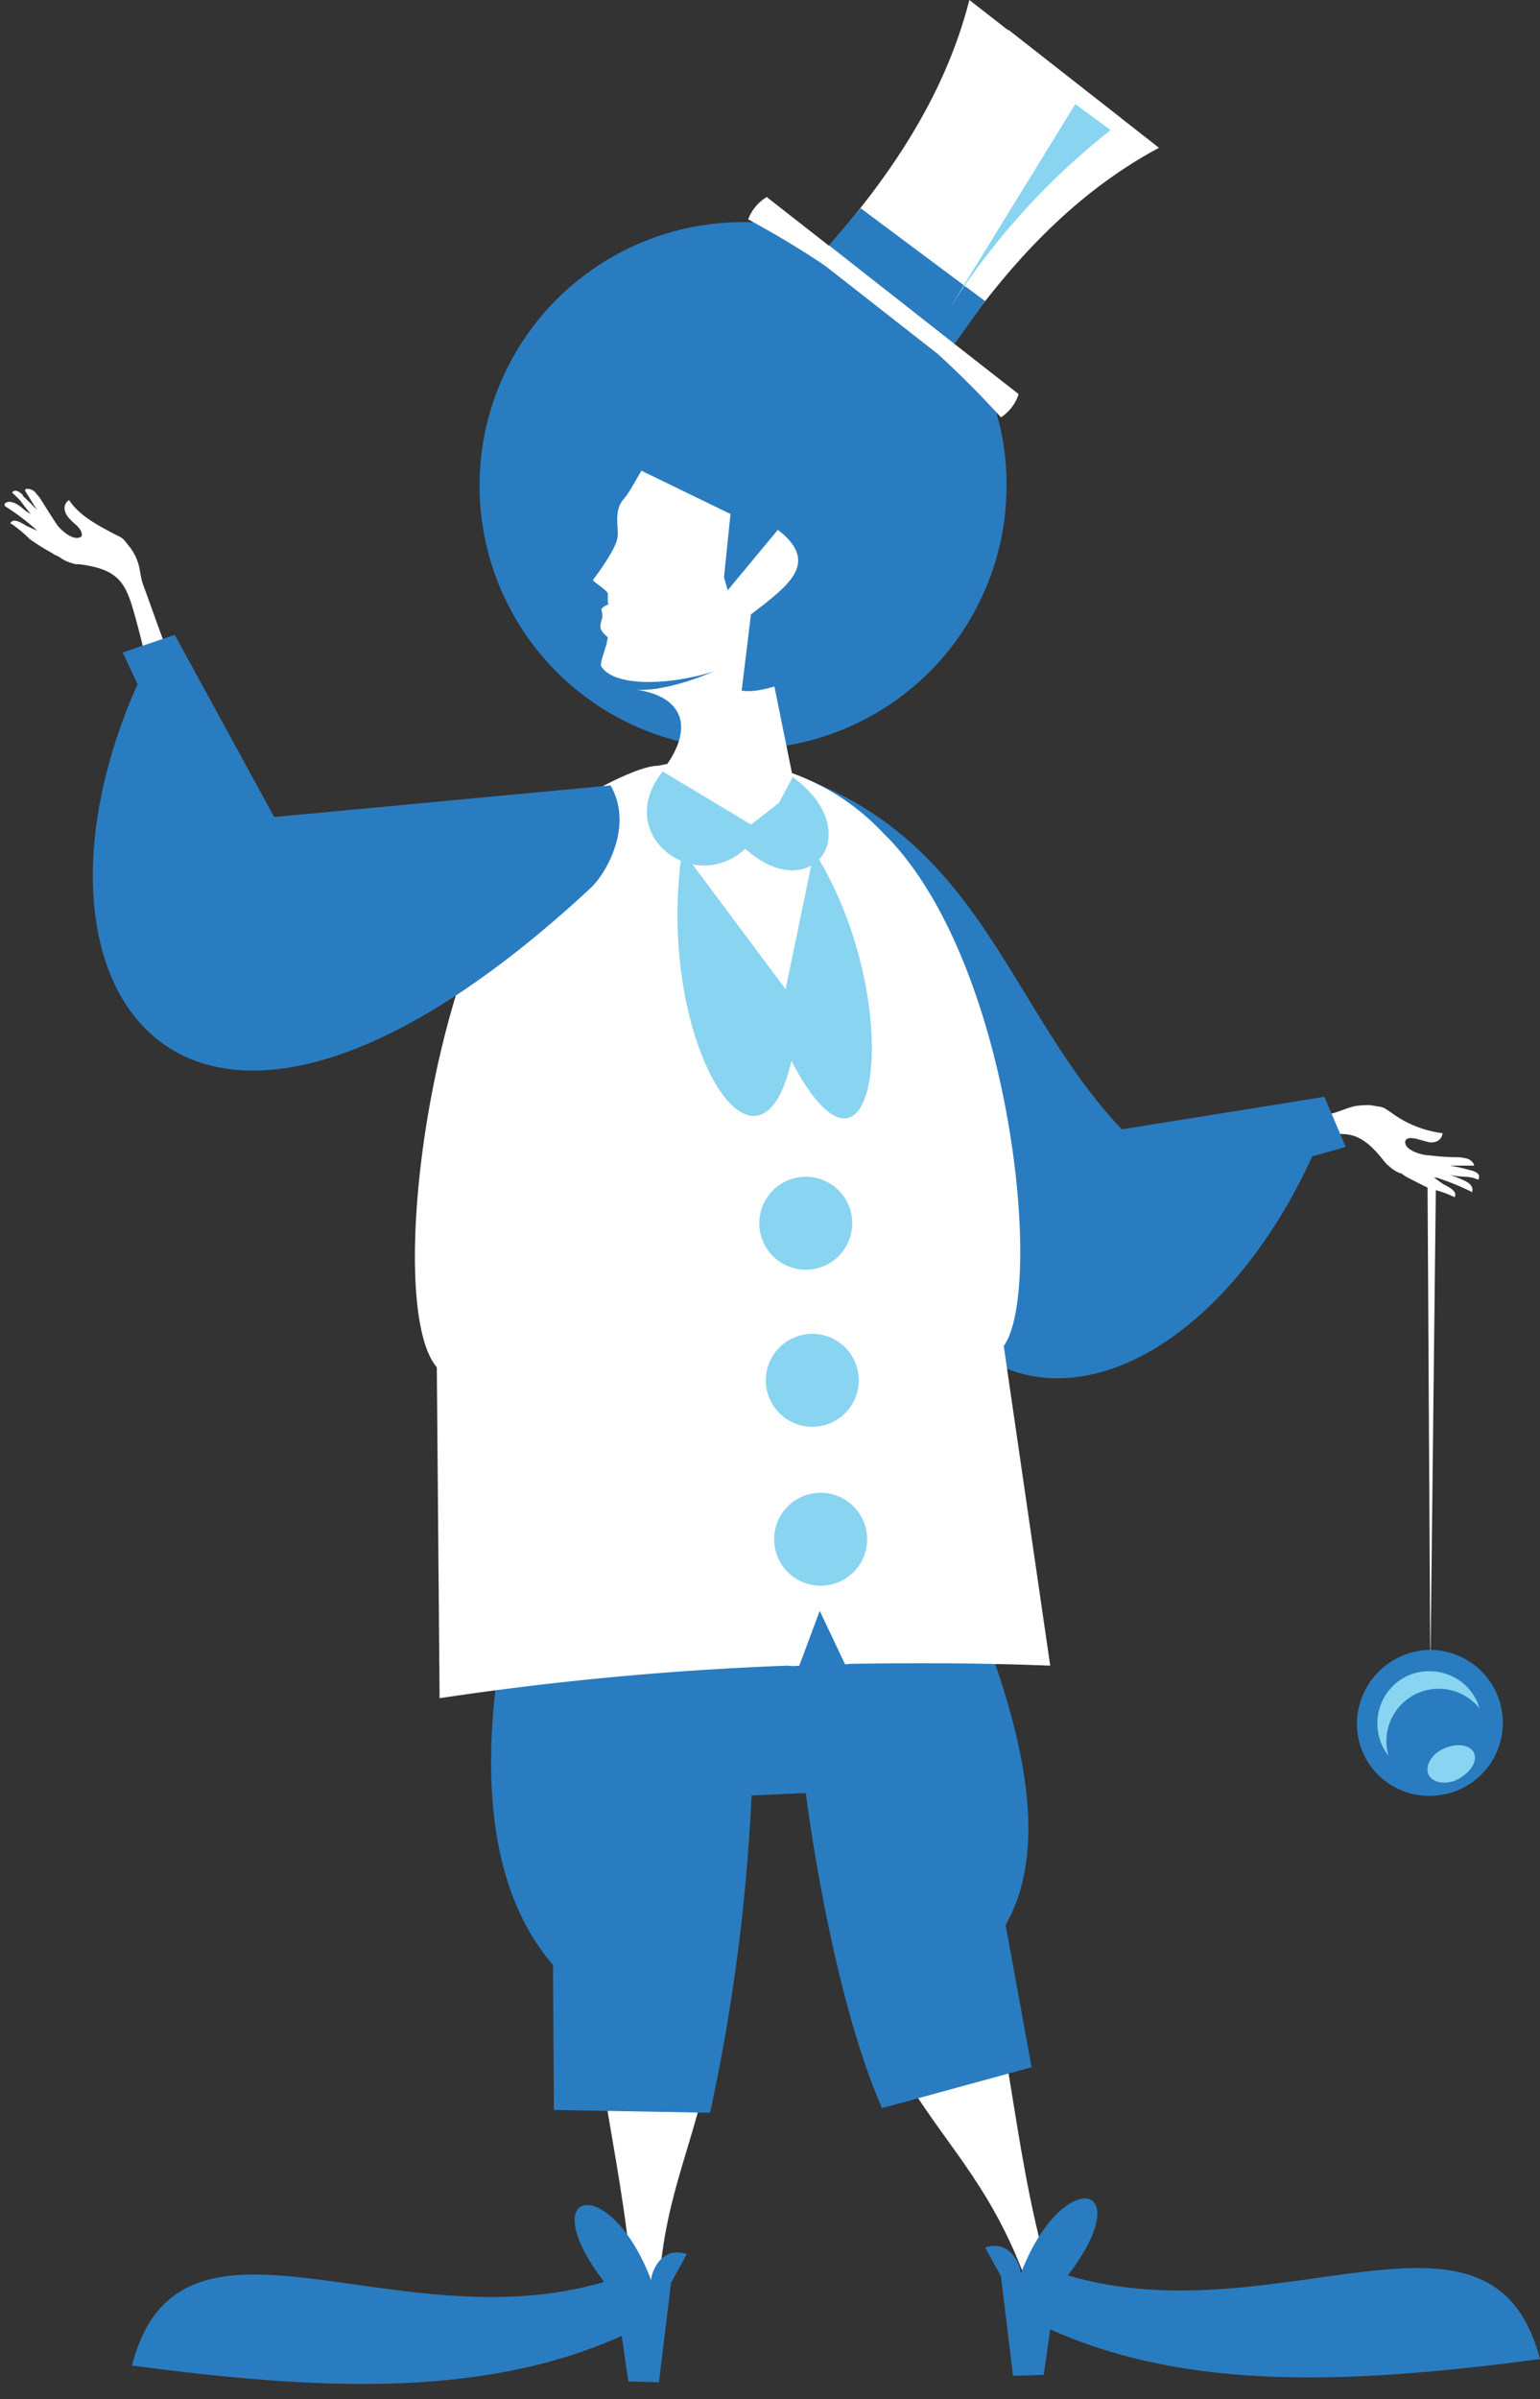 <svg xmlns="http://www.w3.org/2000/svg" viewBox="-0.5 0 165.7 258.1"><rect x="-0.5" y="0" width="165.7" height="258.1" fill="#333333" stroke="none"/><title>Depositphotos_31435739_11</title><g data-name="Layer 2"><g data-name="Layer 1"><path d="M96.5 108l-.7-2.7 2.7-12.7c5.4 4.7 12.5 26.9 15.6 28 9.6 3.6 19.3 1 28.7-.8.8-.2 1.6-.6 2.5-.8a9.15 9.15 0 0 1 1.7-.1c.9.2 1.1.1 1.6.4l.6.4a11.7 11.7 0 0 0 5.4 2.2h.1v.1s-.1 1-1.4.9l-1.1-.3c-1-.3-1.3-.1-1.4 0s-.1.2-.1.3c0 .9 1.9 1.4 2.6 1.4a26.35 26.35 0 0 0 2.8.2 3.4 3.4 0 0 1 1 .1 1.2 1.2 0 0 1 1 .7v.1h-2.6a19.77 19.77 0 0 1 2.2.5s1.2.2.9.9v.1h-.1a3.53 3.53 0 0 0-1.4-.3 11.55 11.55 0 0 1-1.6-.2l.6.2.7.3c.5.2 1.3.6 1.1 1.3v.1l-.1-.1a28.7 28.7 0 0 0-3.7-1.5h-.3l1 .7c1 .5 1.5.9 1.2 1.4l-.2-.1a11.28 11.28 0 0 0-2.4-.8c-.7-.3-2.6-1.3-2.6-1.3l-.3-.2a.76.76 0 0 0-.4-.2 3.6 3.6 0 0 1-1.2-.8c-.2-.1-.3-.3-.5-.5-2.4-3.1-4-3.3-7.1-2.5-1.7.4-3.3 1-5 1.4-13.2 3.8-22.9 6-23.5 5.2-5.5-7.3-10.5-8.2-15.5-19.9l-.2-.6-.6-.5" fill="#fff"/><path d="M142 118l2.3 5.4-3.6 1c-15.2 33.2-50.4 37-48.7-22.4L81.8 82.4c23.2 6.2 25.6 25.6 38.4 39.1z" fill="#2a7cc0"/><path d="M54.3 103.8l.9 58.9 44.2-5.1-3.4-50.4c10.7-32-47.3-28-41.7-3.4" fill="#2a7cc0"/><path d="M76.2 81.7a25.1 25.1 0 1 0 25.1 25.1 25.05 25.05 0 0 0-25.1-25.1" fill="#fff"/><path d="M62.7 204l7.3-.4 3.5 5.2c3.4 4 4.2 8.7 1.8 15.6-1.9 8.3-5 13.9-5 25l-1.8 2-.8-2.6c-.7-15.8-5.2-27.2-5-44.8" fill="#fff"/><path d="M66 208.2c-3.9 0-2.6-2.2-3.5-4.6a37.13 37.13 0 0 1-1.6-4.7c-2.7-10-6.6-20.9-3.8-38.9l.5-2.7c1.6-5.2 2.5-10.2 6.4-12.6 9.5-5.9 22.8-1.9 13.1 16.4-.7 3.1-1.3 6.6-2.2 10.1-2.2 9.1-4.4 19-3.4 26.5.2 4.7-1.9 7.3-5.5 10.5" fill="#fff"/><path d="M102.6 200.8l-7.1 2-1.6 6.1c-1.9 4.9-1.2 9.6 3.4 15.3 4.5 7.2 9.2 11.5 12.9 22l2.3 1.4-.1-2.7c-4.4-15.3-3.9-27.5-9.8-44.1" fill="#fff"/><path d="M100.7 200.8c3.7-1.3 2.8-4.1 2.9-6.6a41.7 41.7 0 0 0 0-5c-.7-10.4-.9-21.6-9.4-37.6l-1.4-2.4c-3.2-4.4-6.1-8.4-10.5-9.4-10.9-2.5-22.5 6.1-7.4 20.2 1.7 2.7 3.4 5.8 5.4 8.9 5 7.9 10.3 16.6 11.8 23.9 1.4 4.4 4.9 6.8 8.6 8" fill="#fff"/><path d="M64.5 245.5c-7.8-10.2.7-11.8 5.1-.1-.2-.4.8-3.9 3.8-2.9l-1.7 3.1-1.3 10.7-3.3-.1-.7-4.9c-15.1 6.8-33 5.8-52.7 3.2 5.1-19.8 28.1-2.3 50.8-9" fill="#2a7cc0"/><path d="M114.4 244.8c7.8-10.2-.7-11.8-5.1-.1.2-.4-.8-3.9-3.8-2.9l1.7 3.1 1.3 10.7 3.3-.1.7-4.9c15.1 6.8 33 5.8 52.7 3.2-5.2-19.8-28.1-2.3-50.8-9" fill="#2a7cc0"/><path d="M61.4 164.8l25.6-5.7-6 17.2h-2.3c-.8 4.5 1.9 9 1.8 13.4a205.58 205.58 0 0 1-4.6 37.6l-16.8-.3-.1-15.6c-8.5-9.9-8.4-26.9-2.3-48.8z" fill="#2a7cc0"/><path d="M94.8 162.6l-26.1-.8 4.2 31.7 13.3-.6s2.6 21.1 8.2 33.9l16.1-4.4-2.8-15.3c6.5-11.4-.9-30.4-10.9-50.7z" fill="#2a7cc0"/><path d="M46.5 147.1l.3 35.6a335.45 335.45 0 0 1 37.4-3.5 5.48 5.48 0 0 0 1.3 0l2.2-5.9 2.7 5.7c0 .1.4 0 .7 0 6.9-.1 14-.1 21.4.2l-5-34.4c4.3-5.9 1-40.3-12.2-54.4-3.2-3.4-3.2 2.9-5.9 2.4-7.8-1.3-12.2-11.1-19.4-10.4-3 .3-10.4 4.7-11.9 6.2-12.1 11.8-17.4 51.7-11.6 58.5" fill="#fff"/><path d="M48.9 96.4l2.7-.8 9.5-8.8c-6.8-2.2-29.4 3.1-32.1 1.1-8-6.4-10.8-16-14.1-25-.3-.8-.3-1.7-.6-2.5a5.48 5.48 0 0 0-.8-1.5c-.6-.7-.6-.9-1.2-1.2l-.6-.3c-1.7-.9-3.6-1.9-4.7-3.5l-.1-.1-.1.1s-.8.6 0 1.7a6 6 0 0 0 .8.8c.8.7.7 1.1.7 1.2a.22.22 0 0 1-.2.2c-.8.4-2.2-.9-2.5-1.4-.6-.9-1.1-1.7-1.6-2.5a5.55 5.55 0 0 0-.6-.8 1.17 1.17 0 0 0-1.1-.5l-.1.1v.1l1.3 2.1a22.55 22.55 0 0 0-1.6-1.6H2s-.8-.9-1.2-.3a9.43 9.43 0 0 1 1 1c.2.3.6.8 1 1.3l-.5-.3-.6-.5c-.4-.3-1.2-.8-1.7-.3v.2l.1.1a24.28 24.28 0 0 1 3.2 2.4l.1.1.1.1-1.1-.5c-1-.6-1.5-.8-1.8-.3l.2.1A14.62 14.62 0 0 1 2.7 58a24.15 24.15 0 0 0 2.4 1.5l.3.2a3.33 3.33 0 0 1 .6.3 3.79 3.79 0 0 0 1.3.6 1.48 1.48 0 0 0 .7.1c3.9.5 4.9 1.7 5.8 4.8.5 1.7.9 3.3 1.3 5 3.6 13.3 6.6 22.7 7.7 22.8 9 1 12.3 4.9 24.9 3.2l.6-.1h.6" fill="#fff"/><path d="M18.3 68.3l-5.6 1.9 1.6 3.4c-14.8 33.3 5.4 62.3 48.9 21.8 1.5-1.5 4.5-6.5 2-10.9L29 87.9z" fill="#2a7cc0"/><path d="M86.2 126.6a5 5 0 1 1-5 5 5 5 0 0 1 5-5" fill="#89d4f0"/><path d="M86.9 143.5a5 5 0 1 1-5 5 5 5 0 0 1 5-5" fill="#89d4f0"/><path d="M87.8 160.6a5 5 0 1 1-5 5 5 5 0 0 1 5-5" fill="#89d4f0"/><path fill="#fff" d="M153.1 127.3h.9l-.6 52.8-.3-52.8z"/><path d="M153.4 177.5a7.85 7.85 0 1 1-.1 15.7 7.75 7.75 0 0 1-7.8-7.8 8 8 0 0 1 7.9-7.9" fill="#2a7cc0"/><path d="M153.3 179.8a5.58 5.58 0 0 1 5.4 4 5.63 5.63 0 0 0-9.8 5.1 5.68 5.68 0 0 1 .9-7.9 5.5 5.5 0 0 1 3.5-1.2" fill="#89d4f0"/><path d="M154.9 188.1c1.4-.6 2.8-.4 3.2.5s-.4 2.1-1.7 2.8-2.8.4-3.2-.5.3-2.2 1.7-2.8" fill="#89d4f0"/><path d="M79.4 23.9a28.35 28.35 0 1 0 28.4 28.3A27.27 27.27 0 0 0 105 40L84.2 24.3a25.92 25.92 0 0 0-4.8-.4" fill="#2a7cc0"/><path d="M81.8 68.8c-2.2 2.5-9.9 5.7-13.8 5.4 5.3.8 6.2 4.4 2.7 8.8.7.8 6.5 4.1 3.9 5.9l8.6.3c2.9.1.6-5.1 1.6-5.6z" fill="#fff"/><path d="M80.1 54.8c-1.8-.9-5.4-6.6-7.8-7.1-2.7-.5-4.2 4.3-5.7 6-1.2 1.4-.4 3.3-.7 4.3-.3 1.4-2.6 4.4-2.6 4.4 0 .2 1.6 1.1 1.6 1.5v1c0 .2.1-.2.1 0s-.7.3-.8.7a2 2 0 0 1 .1.9 2.92 2.92 0 0 0-.2.9c0 .6.8 1.1.8 1.2a4.33 4.33 0 0 0-.1.5c-.2.9-.8 2.3-.6 2.6 2.2 3.5 15.5 1 17.7-2.9 1.7-3 7.6-8.8 7.1-11.5-.5-2.1-6.7-1.4-8.9-2.5" fill="#fff"/><path d="M92.9 45.5c0 .8-.7-.5 0 0 8.2 4.8 9.7 11.9 4.4 19-3.6 4.8-14.2 10.5-18 9.8l1-8.2c4.2-3.2 7.4-5.6 2.9-9.1l-5.4 6.5-.4-1.4.7-6.8-10.7-5.2c-3.3-3.2.3-8.2-.7-9.8.1-.2 26-5.9 26.2 5.2" fill="#2a7cc0"/><path d="M70.8 83l10.5 6.3c-5.1 8.5-16.5 1.2-10.5-6.3" fill="#89d4f0"/><path d="M84.8 83.6l-1.5 2.8-4.8 3.7c7.5 8.5 14.9-.2 6.3-6.5" fill="#89d4f0"/><path d="M72.9 91.5l12.6 16.9c-2.1 25-15.9 5.3-12.6-16.9" fill="#89d4f0"/><path d="M87.1 91.6l-4 19.3c10.4 23.5 14.7-2.3 4-19.3" fill="#89d4f0"/><path d="M101.1 38.5l-12.9-10L108 3.2l16.2 12.7c-9.7 5.2-16.9 13.4-23.1 22.6" fill="#fff"/><path d="M87.4 27.9L100.3 38l19.8-25.3L103.8 0c-2.7 10.6-8.9 19.6-16.4 27.9" fill="#fff"/><path d="M80 23.6a4.75 4.75 0 0 1 2-2.4l27.1 21.2a4.7 4.7 0 0 1-1.9 2.5A102.22 102.22 0 0 0 80 23.6" fill="#fff"/><path fill="#2a7cc0" d="M102.2 37L88.7 26.4l3.4-4 13.4 10-3.3 4.6z"/><path d="M101.3 33.8l13.9-22.6L119 14a76.08 76.08 0 0 0-17.7 19.8" fill="#89d4f0"/></g></g></svg>